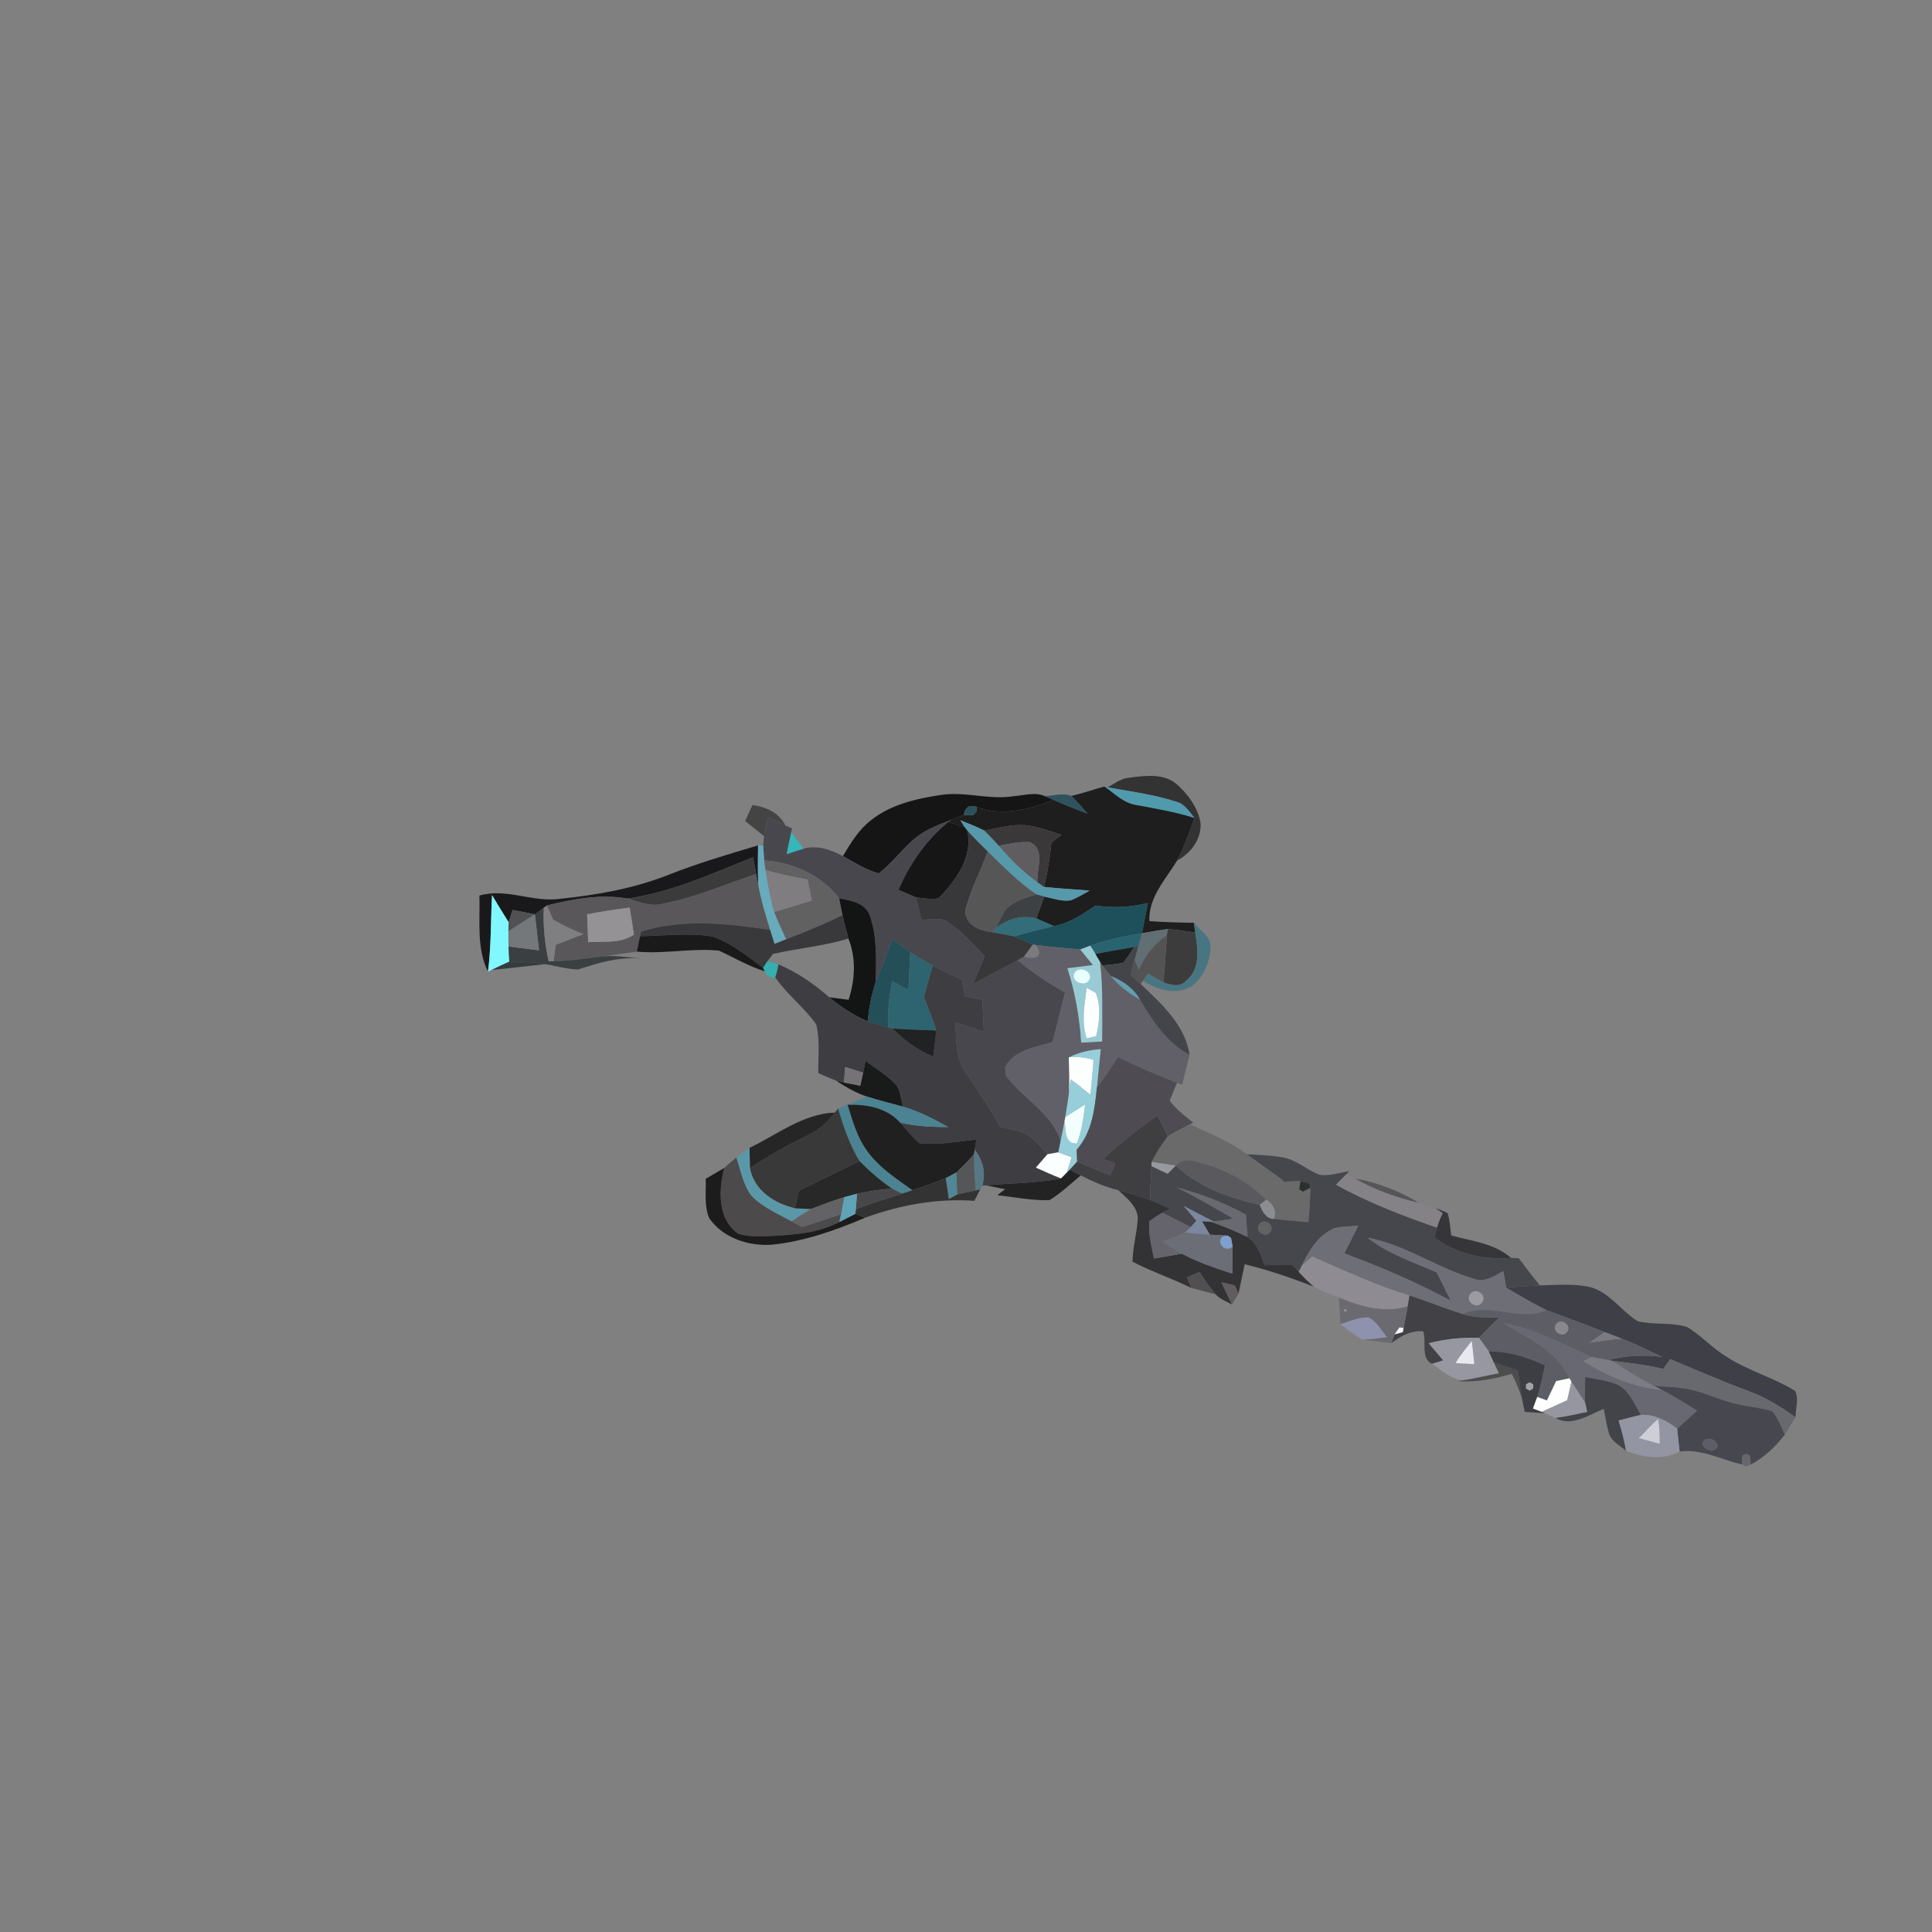 <?xml version="1.0" encoding="UTF-8" ?>
<!DOCTYPE svg PUBLIC "-//W3C//DTD SVG 1.1//EN" "http://www.w3.org/Graphics/SVG/1.1/DTD/svg11.dtd">
<svg width="384pt" height="384pt" viewBox="0 0 384 384" version="1.1" xmlns="http://www.w3.org/2000/svg">
<rect x="0" y="0" width="384" height="384" fill="#808080" stroke="none"/>
<g id="#343334fd">
<path fill="#343334" opacity="1.00" d=" M 224.37 154.58 C 227.58 154.18 231.44 153.59 234.03 156.01 C 236.17 157.92 237.94 160.41 238.57 163.24 C 239.01 166.55 236.80 169.52 233.98 171.02 C 235.32 168.29 236.44 165.47 237.40 162.59 C 236.41 161.36 235.50 159.82 233.88 159.38 C 229.40 157.93 224.73 157.31 220.13 156.49 C 221.50 155.78 222.77 154.72 224.37 154.58 Z" />
</g>
<g id="#509aadff">
<path fill="#509aad" opacity="1.00" d=" M 220.13 156.49 C 224.73 157.31 229.40 157.93 233.88 159.38 C 235.50 159.82 236.41 161.36 237.40 162.59 C 233.57 161.36 229.59 160.71 225.65 159.97 C 223.21 159.56 221.46 157.66 219.50 156.33 L 220.13 156.49 Z" />
</g>
<g id="#1e1e1eff">
<path fill="#1e1e1e" opacity="1.00" d=" M 212.93 158.20 C 215.15 157.69 217.30 156.93 219.50 156.33 C 221.46 157.66 223.21 159.56 225.65 159.97 C 229.59 160.71 233.57 161.36 237.40 162.59 C 236.44 165.47 235.32 168.29 233.98 171.02 C 231.66 174.81 228.27 178.30 228.44 183.08 C 231.38 183.28 234.33 183.38 237.28 183.41 C 237.36 183.89 237.50 184.86 237.57 185.34 C 235.77 185.08 233.96 184.80 232.14 184.66 C 230.41 184.88 228.69 185.19 226.97 185.49 C 227.37 183.49 227.75 181.48 228.14 179.47 C 224.73 180.35 221.20 180.51 217.73 179.99 C 215.18 181.72 212.56 183.54 209.45 184.06 C 208.28 183.55 207.12 183.05 205.96 182.54 C 206.48 181.09 207.02 179.64 207.56 178.20 C 209.27 178.57 211.01 179.20 212.79 178.96 C 214.12 178.46 215.33 177.70 216.57 177.01 C 213.55 176.75 210.52 176.62 207.51 176.28 C 208.21 173.37 208.68 170.41 208.99 167.43 C 209.48 167.06 210.48 166.32 210.97 165.95 C 208.65 165.18 206.32 164.30 203.88 164.02 C 201.10 163.80 198.37 164.55 195.68 165.10 C 194.12 164.32 192.49 163.67 190.88 163.03 C 191.10 163.38 191.53 164.07 191.75 164.42 C 190.93 164.16 189.30 163.64 188.48 163.38 L 189.00 162.97 C 189.85 162.64 190.70 162.31 191.57 162.01 C 192.04 162.01 192.98 162.02 193.45 162.02 L 194.10 161.27 L 194.13 160.37 C 199.17 162.34 204.58 160.90 209.39 158.97 C 211.63 159.95 213.89 160.87 216.18 161.73 C 215.12 160.53 214.07 159.33 212.93 158.20 Z" />
</g>
<g id="#151515ff">
<path fill="#151515" opacity="1.00" d=" M 173.06 163.07 C 177.03 159.88 182.17 158.72 187.10 157.99 C 191.92 157.28 196.71 159.04 201.52 158.24 C 203.55 158.11 205.71 157.36 207.67 158.24 C 208.10 158.42 208.96 158.79 209.39 158.97 C 204.58 160.90 199.17 162.34 194.13 160.37 C 192.65 159.88 191.80 160.42 191.57 162.01 C 190.70 162.31 189.85 162.64 189.00 162.97 C 186.68 163.90 184.27 164.75 182.28 166.30 C 179.50 168.47 177.47 171.44 174.67 173.59 C 172.10 172.91 169.84 171.44 167.54 170.16 C 169.07 167.58 170.66 164.94 173.06 163.07 Z" />
</g>
<g id="#2e535efe">
<path fill="#2e535e" opacity="1.00" d=" M 207.67 158.24 C 209.40 158.18 211.25 157.51 212.93 158.20 C 214.07 159.33 215.12 160.53 216.18 161.73 C 213.89 160.87 211.63 159.95 209.39 158.97 C 208.96 158.79 208.10 158.42 207.67 158.24 Z" />
</g>
<g id="#1d1c1e97">
<path fill="#1d1c1e" opacity="0.59" d=" M 149.54 160.01 C 152.28 160.39 154.78 161.46 156.09 164.05 C 154.97 163.53 153.84 163.02 152.72 162.50 C 152.41 163.72 152.13 164.95 151.86 166.19 C 150.60 165.19 149.35 164.19 148.10 163.19 C 148.58 162.13 149.06 161.06 149.54 160.01 Z" />
</g>
<g id="#2b515dff">
<path fill="#2b515d" opacity="1.00" d=" M 191.57 162.01 C 191.80 160.42 192.65 159.88 194.13 160.37 L 194.10 161.27 L 193.45 162.02 C 192.98 162.02 192.04 162.01 191.57 162.01 Z" />
</g>
<g id="#49474eff">
<path fill="#49474e" opacity="1.00" d=" M 151.86 166.19 C 152.13 164.95 152.41 163.72 152.72 162.50 C 153.84 163.02 154.97 163.53 156.09 164.05 C 156.42 164.21 157.09 164.51 157.43 164.67 L 157.27 165.42 C 156.93 166.86 156.65 168.31 156.36 169.76 C 157.46 169.39 158.57 169.03 159.69 168.69 C 162.35 167.89 165.19 168.89 167.54 170.16 C 169.84 171.44 172.10 172.91 174.67 173.59 C 177.47 171.44 179.50 168.47 182.28 166.30 C 184.27 164.75 186.68 163.90 189.00 162.97 L 188.48 163.38 C 184.11 166.96 180.80 171.66 178.61 176.86 C 179.75 177.36 180.90 177.86 182.05 178.34 C 182.40 179.84 182.76 181.35 183.11 182.85 C 184.90 182.76 186.92 182.19 188.50 183.35 C 191.25 185.17 193.45 187.69 195.74 190.05 C 194.97 191.90 194.18 193.75 193.41 195.61 C 196.34 193.98 199.31 192.41 202.27 190.84 C 205.20 193.28 208.38 195.40 211.70 197.26 C 210.88 200.54 210.06 203.83 209.22 207.12 C 205.85 208.18 201.54 208.63 199.78 212.17 C 199.82 212.56 199.89 213.34 199.93 213.73 C 203.22 218.36 209.01 221.06 210.81 226.78 C 210.70 227.34 210.47 228.47 210.36 229.03 C 209.82 229.13 208.74 229.33 208.19 229.42 C 206.84 227.99 205.61 226.35 203.89 225.34 C 202.27 224.62 200.49 224.37 198.78 223.98 C 196.75 220.21 194.32 216.69 191.93 213.15 C 189.87 210.26 190.10 206.58 189.87 203.22 C 191.76 203.82 193.65 204.43 195.54 205.04 C 195.44 202.92 195.36 200.81 195.26 198.69 C 194.11 198.48 192.95 198.27 191.80 198.05 C 191.60 196.92 191.39 195.80 191.19 194.68 C 189.25 193.78 187.30 192.91 185.40 191.93 C 183.87 191.10 182.37 190.21 180.92 189.25 C 179.70 188.40 178.51 187.50 177.31 186.62 C 176.35 189.54 175.17 192.38 174.03 195.23 C 174.13 190.80 174.37 186.18 172.87 181.94 C 171.93 179.41 169.09 179.02 166.79 178.54 C 163.21 173.91 157.64 171.43 151.89 171.02 C 151.83 170.28 151.73 168.82 151.68 168.08 C 151.73 167.61 151.82 166.66 151.86 166.19 Z" />
</g>
<g id="#5699abff">
<path fill="#5699ab" opacity="1.00" d=" M 190.88 163.03 C 192.49 163.67 194.12 164.32 195.68 165.10 C 196.66 166.06 197.60 167.07 198.53 168.09 C 200.81 170.76 203.31 173.28 206.19 175.32 C 206.52 175.56 207.18 176.04 207.51 176.28 C 210.52 176.62 213.55 176.75 216.57 177.01 C 215.33 177.70 214.12 178.46 212.79 178.96 C 211.01 179.20 209.27 178.57 207.56 178.20 C 207.16 178.09 206.37 177.87 205.98 177.77 C 202.40 175.35 199.40 172.23 196.32 169.24 C 194.93 167.88 193.53 166.54 192.25 165.07 L 191.75 164.42 C 191.53 164.07 191.10 163.38 190.88 163.03 Z" />
</g>
<g id="#151615ff">
<path fill="#151615" opacity="1.00" d=" M 178.61 176.86 C 180.80 171.66 184.11 166.96 188.48 163.38 C 189.30 163.64 190.93 164.16 191.75 164.42 L 192.25 165.07 C 193.48 170.29 189.96 175.05 186.52 178.57 C 185.03 178.78 183.52 178.56 182.05 178.34 C 180.90 177.86 179.75 177.36 178.61 176.86 Z" />
</g>
<g id="#3a3839ff">
<path fill="#3a3839" opacity="1.00" d=" M 195.68 165.10 C 198.37 164.55 201.10 163.80 203.88 164.02 C 206.32 164.30 208.65 165.18 210.97 165.95 C 210.48 166.32 209.48 167.06 208.99 167.43 C 208.68 170.41 208.21 173.37 207.51 176.28 C 207.18 176.04 206.52 175.56 206.19 175.32 C 206.03 172.72 207.87 168.61 204.57 167.35 C 202.53 167.29 200.52 167.72 198.53 168.09 C 197.60 167.07 196.66 166.06 195.68 165.10 Z" />
</g>
<g id="#383739ff">
<path fill="#383739" opacity="1.00" d=" M 192.25 165.07 C 193.53 166.54 194.93 167.88 196.32 169.24 C 194.90 173.18 192.87 176.89 191.85 180.96 C 191.87 184.03 194.95 185.06 197.48 185.32 C 198.86 185.57 200.24 185.81 201.61 186.11 C 202.84 186.63 204.05 187.21 205.28 187.75 C 204.85 188.35 203.97 189.54 203.54 190.14 C 203.22 190.32 202.59 190.66 202.27 190.84 C 199.31 192.41 196.34 193.98 193.41 195.61 C 194.18 193.75 194.97 191.90 195.74 190.05 C 193.45 187.69 191.25 185.17 188.50 183.35 C 186.92 182.19 184.90 182.76 183.11 182.85 C 182.76 181.35 182.40 179.84 182.05 178.34 C 183.52 178.56 185.03 178.78 186.52 178.57 C 189.96 175.05 193.48 170.29 192.25 165.07 Z" />
</g>
<g id="#2fbbbded">
<path fill="#2fbbbd" opacity="0.93" d=" M 156.36 169.76 C 156.65 168.31 156.93 166.86 157.27 165.42 C 157.87 166.23 159.08 167.87 159.69 168.69 C 158.57 169.03 157.46 169.39 156.36 169.76 Z" />
</g>
<g id="#5f5d5fff">
<path fill="#5f5d5f" opacity="1.00" d=" M 198.53 168.09 C 200.52 167.72 202.53 167.29 204.57 167.35 C 207.87 168.61 206.03 172.72 206.19 175.32 C 203.31 173.28 200.81 170.76 198.53 168.09 Z" />
</g>
<g id="#19191bfb">
<path fill="#19191b" opacity="1.00" d=" M 132.71 173.94 C 138.57 171.61 144.63 169.83 150.67 168.03 C 150.64 170.69 150.59 173.34 150.72 176.00 C 150.61 175.42 150.39 174.28 150.28 173.71 C 150.08 172.60 149.88 171.50 149.69 170.39 C 141.55 173.62 133.45 177.39 124.70 178.60 C 119.35 177.65 113.91 178.69 108.71 179.97 L 108.09 180.42 C 107.50 180.86 106.90 181.29 106.31 181.73 C 104.84 181.43 103.36 181.14 101.88 180.86 C 101.68 181.47 101.29 182.69 101.10 183.30 C 99.98 181.51 98.86 179.73 97.80 177.91 C 97.52 182.98 97.65 188.08 96.99 193.13 C 94.68 188.41 95.44 183.06 95.29 178.00 C 100.66 176.45 105.89 179.41 111.27 178.65 C 118.56 177.90 125.87 176.63 132.71 173.94 Z" />
</g>
<g id="#67abbdff">
<path fill="#67abbd" opacity="1.00" d=" M 150.67 168.03 L 151.68 168.08 C 151.73 168.82 151.83 170.28 151.89 171.02 C 151.95 171.49 152.09 172.44 152.16 172.92 C 152.59 175.72 153.10 178.52 153.89 181.25 C 154.59 183.10 155.44 184.89 156.27 186.69 C 155.49 187.00 154.71 187.31 153.93 187.62 C 153.64 186.68 153.35 185.75 153.06 184.82 C 152.15 181.91 151.27 178.99 150.72 176.00 C 150.59 173.34 150.64 170.69 150.67 168.03 Z" />
</g>
<g id="#575657ff">
<path fill="#575657" opacity="1.00" d=" M 196.32 169.24 C 199.40 172.23 202.40 175.35 205.98 177.77 C 203.86 178.48 201.52 179.09 199.91 180.74 C 199.20 181.93 198.59 183.18 197.95 184.41 L 197.48 185.32 C 194.95 185.06 191.87 184.03 191.85 180.96 C 192.87 176.89 194.90 173.18 196.32 169.24 Z" />
</g>
<g id="#3b3b3cff">
<path fill="#3b3b3c" opacity="1.00" d=" M 124.70 178.60 C 133.45 177.39 141.55 173.62 149.69 170.39 C 149.88 171.50 150.08 172.60 150.28 173.71 C 144.07 175.80 138.01 178.47 131.54 179.67 C 129.19 180.28 126.93 179.17 124.70 178.60 Z" />
</g>
<g id="#626162ff">
<path fill="#626162" opacity="1.00" d=" M 151.89 171.02 C 157.64 171.43 163.21 173.91 166.79 178.54 C 166.96 179.37 167.29 181.03 167.46 181.86 C 163.84 183.73 160.05 185.19 156.27 186.69 C 155.44 184.89 154.59 183.10 153.89 181.25 C 156.38 180.51 158.87 179.78 161.35 179.00 C 161.07 177.60 160.79 176.20 160.51 174.81 C 157.70 174.27 154.89 173.74 152.16 172.92 C 152.09 172.44 151.95 171.49 151.89 171.02 Z" />
</g>
<g id="#7f7d7fff">
<path fill="#7f7d7f" opacity="1.00" d=" M 152.16 172.92 C 154.89 173.74 157.70 174.27 160.51 174.81 C 160.79 176.20 161.07 177.60 161.35 179.00 C 158.87 179.78 156.38 180.51 153.89 181.25 C 153.10 178.52 152.59 175.72 152.16 172.92 Z" />
</g>
<g id="#595759ff">
<path fill="#595759" opacity="1.00" d=" M 131.54 179.67 C 138.01 178.47 144.07 175.80 150.28 173.71 C 150.39 174.28 150.61 175.42 150.72 176.00 C 151.27 178.99 152.15 181.91 153.06 184.82 C 144.60 183.55 135.74 182.55 127.43 185.16 L 127.21 186.06 C 127.05 186.83 126.73 188.37 126.57 189.14 C 124.33 189.45 122.09 189.77 119.85 190.08 C 116.59 190.50 113.33 191.00 110.03 191.04 C 110.17 189.96 110.30 188.88 110.44 187.80 C 112.28 187.08 114.13 186.36 115.98 185.67 C 113.89 184.86 111.87 183.90 109.93 182.78 C 109.53 181.84 109.12 180.90 108.71 179.97 C 113.91 178.69 119.35 177.65 124.70 178.60 C 126.93 179.17 129.19 180.28 131.54 179.67 M 116.69 181.71 C 116.75 183.56 116.82 185.41 116.90 187.27 C 119.94 187.07 123.34 187.61 126.00 185.75 C 125.75 183.96 125.44 182.17 125.15 180.39 C 122.32 180.74 119.50 181.19 116.69 181.71 Z" />
</g>
<g id="#131414ff">
<path fill="#131414" opacity="1.00" d=" M 166.79 178.54 C 169.09 179.02 171.93 179.41 172.87 181.94 C 174.37 186.18 174.13 190.80 174.03 195.23 C 173.20 197.75 172.71 200.37 172.45 203.01 C 169.68 201.82 167.14 200.15 164.82 198.22 C 166.10 198.39 167.39 198.55 168.67 198.72 C 169.94 194.73 170.21 190.50 168.63 186.55 C 168.19 185.00 167.78 183.44 167.46 181.86 C 167.29 181.03 166.96 179.37 166.79 178.54 Z" />
</g>
<g id="#3e4143ff">
<path fill="#3e4143" opacity="1.00" d=" M 199.91 180.74 C 201.52 179.09 203.86 178.48 205.98 177.77 C 206.37 177.87 207.16 178.09 207.56 178.20 C 207.02 179.64 206.48 181.09 205.96 182.54 C 203.11 181.80 200.26 182.70 197.95 184.41 C 198.59 183.18 199.20 181.93 199.91 180.74 Z" />
</g>
<g id="#81f8ffff">
<path fill="#81f8ff" opacity="1.00" d=" M 97.80 177.91 C 98.86 179.73 99.98 181.51 101.10 183.30 C 101.09 183.75 101.06 184.67 101.05 185.12 C 101.06 185.87 101.07 187.37 101.07 188.12 C 101.11 188.87 101.19 190.37 101.23 191.13 C 100.04 191.65 98.87 192.21 97.70 192.79 L 96.99 193.13 C 97.65 188.08 97.52 182.98 97.80 177.91 Z" />
</g>
<g id="#1e505bff">
<path fill="#1e505b" opacity="1.00" d=" M 209.45 184.06 C 212.56 183.54 215.18 181.72 217.73 179.99 C 221.20 180.51 224.73 180.35 228.14 179.47 C 227.75 181.48 227.37 183.49 226.97 185.49 C 223.50 186.10 220.02 186.75 216.71 187.96 C 216.21 188.14 215.21 188.52 214.71 188.71 C 211.79 188.47 208.86 188.20 205.95 187.84 L 205.28 187.75 C 204.05 187.21 202.84 186.63 201.61 186.11 C 204.19 185.32 206.82 184.69 209.45 184.06 Z" />
</g>
<g id="#2e3437d5">
<path fill="#2e3437" opacity="0.84" d=" M 106.31 181.73 C 106.90 181.29 107.50 180.86 108.09 180.42 C 107.91 183.99 108.28 187.57 109.05 191.06 L 110.03 191.04 C 113.33 191.00 116.59 190.50 119.85 190.08 C 122.30 189.88 124.74 190.24 127.16 190.50 C 122.92 190.17 118.90 191.38 114.93 192.68 C 112.68 192.65 110.52 191.96 108.31 191.63 C 105.97 191.26 103.60 191.08 101.23 191.13 C 101.19 190.37 101.11 188.87 101.07 188.12 C 103.09 188.38 105.12 188.63 107.14 188.89 C 106.88 186.50 106.59 184.12 106.31 181.73 Z" />
</g>
<g id="#7f7e80ff">
<path fill="#7f7e80" opacity="1.00" d=" M 108.09 180.42 L 108.71 179.97 C 109.12 180.90 109.53 181.84 109.93 182.78 C 111.87 183.90 113.89 184.86 115.98 185.67 C 114.13 186.36 112.28 187.08 110.44 187.80 C 110.30 188.88 110.17 189.96 110.03 191.04 L 109.05 191.06 C 108.28 187.57 107.91 183.99 108.09 180.42 Z" />
</g>
<g id="#515154ff">
<path fill="#515154" opacity="1.00" d=" M 101.88 180.86 C 103.36 181.14 104.84 181.43 106.31 181.73 C 104.56 182.86 102.80 183.98 101.05 185.12 C 101.06 184.67 101.09 183.75 101.10 183.30 C 101.29 182.69 101.68 181.47 101.88 180.86 Z" />
</g>
<g id="#959295ff">
<path fill="#959295" opacity="1.00" d=" M 116.69 181.71 C 119.50 181.19 122.32 180.74 125.15 180.39 C 125.44 182.17 125.75 183.96 126.00 185.75 C 123.34 187.61 119.94 187.07 116.90 187.27 C 116.82 185.41 116.75 183.56 116.69 181.71 Z" />
</g>
<g id="#75787bff">
<path fill="#75787b" opacity="1.00" d=" M 101.05 185.12 C 102.80 183.98 104.56 182.86 106.31 181.73 C 106.59 184.12 106.88 186.50 107.14 188.89 C 105.12 188.63 103.09 188.38 101.07 188.12 C 101.07 187.37 101.06 185.87 101.05 185.12 Z" />
</g>
<g id="#39383afd">
<path fill="#39383a" opacity="1.00" d=" M 167.46 181.86 C 167.78 183.44 168.19 185.00 168.63 186.55 C 163.73 188.04 158.61 188.47 153.64 189.60 C 153.37 189.96 152.82 190.68 152.54 191.04 C 152.33 191.37 151.89 192.04 151.68 192.37 C 148.58 190.03 145.46 187.56 141.79 186.19 C 136.99 185.28 132.06 186.05 127.21 186.06 L 127.43 185.16 C 135.74 182.55 144.60 183.55 153.06 184.82 C 153.35 185.75 153.64 186.68 153.93 187.62 C 154.71 187.31 155.49 187.00 156.27 186.69 C 160.05 185.19 163.84 183.73 167.46 181.86 Z" />
</g>
<g id="#326d79ff">
<path fill="#326d79" opacity="1.00" d=" M 197.95 184.41 C 200.26 182.70 203.11 181.80 205.96 182.54 C 207.12 183.05 208.28 183.55 209.45 184.06 C 206.82 184.69 204.19 185.32 201.61 186.11 C 200.24 185.81 198.86 185.57 197.48 185.32 L 197.95 184.41 Z" />
</g>
<g id="#616e74ff">
<path fill="#616e74" opacity="1.00" d=" M 226.97 185.49 C 228.69 185.19 230.41 184.88 232.14 184.66 C 232.09 184.96 231.98 185.55 231.93 185.85 C 229.44 187.60 227.50 189.93 226.37 192.77 C 226.16 192.25 225.73 191.23 225.52 190.71 C 225.71 190.04 226.09 188.69 226.28 188.02 C 226.45 187.39 226.80 186.12 226.97 185.49 Z" />
</g>
<g id="#3c3c3dff">
<path fill="#3c3c3d" opacity="1.00" d=" M 232.14 184.66 C 233.96 184.80 235.77 185.08 237.57 185.34 C 238.05 188.58 238.68 192.59 235.75 194.93 C 234.53 196.31 232.72 195.79 231.23 195.25 C 231.53 192.12 231.71 188.98 231.93 185.85 C 231.98 185.55 232.09 184.96 232.14 184.66 Z" />
</g>
<g id="#3e7482dc">
<path fill="#3e7482" opacity="0.86" d=" M 237.57 185.34 C 237.50 184.86 237.36 183.89 237.28 183.41 C 238.47 184.88 240.54 186.02 240.60 188.11 C 240.57 191.04 239.27 194.06 236.99 195.95 C 233.90 197.93 230.03 196.77 227.18 194.93 C 227.43 194.57 227.93 193.84 228.17 193.48 C 229.19 194.08 230.20 194.68 231.23 195.25 C 232.72 195.79 234.53 196.31 235.75 194.93 C 238.68 192.59 238.05 188.58 237.57 185.34 Z" />
</g>
<g id="#1a1a1afe">
<path fill="#1a1a1a" opacity="1.00" d=" M 127.21 186.06 C 132.06 186.05 136.99 185.28 141.79 186.19 C 145.46 187.56 148.58 190.03 151.68 192.37 L 152.01 193.05 C 148.80 192.07 145.92 190.33 142.88 188.94 C 137.47 188.41 132.02 189.65 126.57 189.14 C 126.73 188.37 127.05 186.83 127.21 186.06 Z" />
</g>
<g id="#244e58ff">
<path fill="#244e58" opacity="1.00" d=" M 177.31 186.62 C 178.51 187.50 179.70 188.40 180.92 189.25 C 180.80 191.76 180.66 194.27 180.56 196.78 C 179.49 196.19 178.43 195.62 177.36 195.04 C 176.68 198.06 176.38 201.15 176.56 204.25 C 175.18 203.88 173.81 203.47 172.45 203.01 C 172.71 200.37 173.20 197.75 174.03 195.23 C 175.17 192.38 176.35 189.54 177.31 186.62 Z" />
</g>
<g id="#29636fff">
<path fill="#29636f" opacity="1.00" d=" M 216.71 187.96 C 220.02 186.75 223.50 186.10 226.97 185.49 C 226.80 186.12 226.45 187.39 226.28 188.02 L 225.43 188.23 C 222.86 188.68 220.28 189.09 217.73 189.62 C 217.47 189.21 216.96 188.37 216.71 187.96 Z" />
</g>
<g id="#545354ff">
<path fill="#545354" opacity="1.00" d=" M 226.37 192.77 C 227.50 189.93 229.44 187.60 231.93 185.85 C 231.71 188.98 231.53 192.12 231.23 195.25 C 230.20 194.68 229.19 194.08 228.17 193.48 C 227.93 193.84 227.43 194.57 227.18 194.93 L 226.73 195.59 C 226.24 195.14 225.25 194.25 224.76 193.81 C 225.00 192.77 225.25 191.74 225.52 190.71 C 225.73 191.23 226.16 192.25 226.37 192.77 Z" />
</g>
<g id="#616068ff">
<path fill="#616068" opacity="1.00" d=" M 205.95 187.84 C 208.86 188.20 211.79 188.47 214.71 188.71 C 215.55 189.74 216.39 190.77 217.23 191.81 C 215.54 192.02 213.85 192.23 212.16 192.45 C 213.71 197.24 214.58 202.21 214.90 207.23 C 216.29 207.15 217.67 207.07 219.06 207.00 C 219.04 201.70 219.25 196.39 218.63 191.12 L 219.13 191.87 C 219.66 192.59 220.21 193.30 220.79 193.99 C 222.37 195.93 224.42 197.40 226.56 198.68 C 229.10 202.96 231.93 207.24 236.44 209.69 C 235.92 211.66 235.42 213.63 234.98 215.62 L 233.96 215.22 C 229.95 213.68 226.04 211.91 222.15 210.10 C 220.91 212.19 219.53 214.21 218.02 216.12 C 218.28 213.59 218.52 211.05 218.77 208.53 C 216.57 208.69 214.41 209.18 212.43 210.17 C 212.50 212.47 212.59 214.77 212.47 217.08 C 212.29 218.73 212.01 220.38 211.73 222.03 L 211.58 222.91 C 211.34 224.20 211.07 225.49 210.81 226.78 C 209.01 221.06 203.22 218.36 199.93 213.73 C 199.89 213.34 199.82 212.56 199.78 212.17 C 201.54 208.63 205.85 208.18 209.22 207.12 C 210.06 203.83 210.88 200.54 211.70 197.26 C 208.38 195.40 205.20 193.28 202.27 190.84 C 202.59 190.66 203.22 190.32 203.54 190.14 C 204.56 190.36 206.71 190.81 206.50 189.08 C 206.36 188.77 206.09 188.15 205.95 187.84 Z" />
</g>
<g id="#7a7a7fff">
<path fill="#7a7a7f" opacity="1.00" d=" M 205.28 187.75 L 205.95 187.84 C 206.09 188.15 206.36 188.77 206.50 189.08 C 206.71 190.81 204.56 190.36 203.54 190.14 C 203.97 189.54 204.85 188.35 205.28 187.75 Z" />
</g>
<g id="#99cbd4ff">
<path fill="#99cbd4" opacity="1.00" d=" M 214.71 188.71 C 215.21 188.52 216.21 188.14 216.71 187.96 C 216.96 188.37 217.47 189.21 217.73 189.62 C 217.95 190.00 218.40 190.75 218.63 191.12 C 219.25 196.39 219.04 201.70 219.06 207.00 C 217.67 207.07 216.29 207.15 214.90 207.23 C 214.58 202.21 213.71 197.24 212.16 192.45 C 213.85 192.23 215.54 192.02 217.23 191.81 C 216.39 190.77 215.55 189.74 214.71 188.71 M 213.59 193.30 C 212.59 194.98 215.52 196.34 216.48 194.84 C 217.47 193.15 214.54 191.80 213.59 193.30 M 216.00 196.34 C 215.55 199.66 214.89 203.12 215.99 206.38 C 216.46 206.27 217.40 206.06 217.87 205.95 C 218.51 203.16 218.91 200.05 217.78 197.34 C 217.33 197.09 216.44 196.59 216.00 196.34 Z" />
</g>
<g id="#1b1f20ff">
<path fill="#1b1f20" opacity="1.00" d=" M 217.73 189.62 C 220.28 189.09 222.86 188.68 225.43 188.23 C 224.72 189.26 224.08 190.34 223.30 191.32 C 221.93 191.68 220.52 191.73 219.13 191.87 L 218.63 191.12 C 218.40 190.75 217.95 190.00 217.73 189.62 Z" />
</g>
<g id="#43444af9">
<path fill="#43444a" opacity="0.98" d=" M 225.43 188.23 L 226.28 188.02 C 226.09 188.69 225.71 190.04 225.52 190.71 C 225.25 191.74 225.00 192.77 224.76 193.81 C 225.25 194.25 226.24 195.14 226.73 195.59 C 230.86 199.55 235.56 203.69 236.44 209.69 C 231.93 207.24 229.10 202.96 226.56 198.68 C 225.31 196.39 223.13 194.95 220.79 193.99 C 220.21 193.30 219.66 192.59 219.13 191.87 C 220.52 191.73 221.93 191.68 223.30 191.32 C 224.08 190.34 224.72 189.26 225.43 188.23 Z" />
</g>
<g id="#2e6470ff">
<path fill="#2e6470" opacity="1.00" d=" M 180.92 189.25 C 182.37 190.21 183.87 191.10 185.40 191.93 C 184.79 194.01 184.20 196.09 183.64 198.18 C 184.51 200.37 185.43 202.54 186.08 204.81 C 183.19 204.70 180.30 204.63 177.42 204.42 L 176.56 204.25 C 176.38 201.15 176.68 198.06 177.36 195.04 C 178.43 195.62 179.49 196.19 180.56 196.78 C 180.66 194.27 180.80 191.76 180.92 189.25 Z" />
</g>
<g id="#111c1fad">
<path fill="#111c1f" opacity="0.68" d=" M 101.23 191.13 C 103.60 191.08 105.97 191.26 108.31 191.63 C 104.78 192.02 101.25 192.46 97.70 192.79 C 98.87 192.21 100.04 191.65 101.23 191.13 Z" />
</g>
<g id="#22babccd">
<path fill="#22babc" opacity="0.80" d=" M 151.68 192.37 C 151.89 192.04 152.33 191.37 152.54 191.04 C 153.09 191.20 154.18 191.52 154.73 191.68 C 154.58 192.55 154.37 193.42 154.09 194.27 C 153.17 194.46 152.48 194.05 152.01 193.05 L 151.68 192.37 Z" />
</g>
<g id="#3e3d42ff">
<path fill="#3e3d42" opacity="1.00" d=" M 154.73 191.68 C 158.45 193.25 161.80 195.56 164.82 198.22 C 167.14 200.15 169.68 201.82 172.45 203.01 C 173.81 203.47 175.18 203.88 176.56 204.25 L 177.42 204.42 C 179.70 206.83 182.44 208.72 185.49 210.03 C 185.71 208.29 185.94 206.55 186.08 204.81 C 185.43 202.54 184.51 200.37 183.64 198.18 C 184.20 196.09 184.79 194.01 185.40 191.93 C 187.30 192.91 189.25 193.78 191.19 194.68 C 191.39 195.80 191.60 196.92 191.80 198.05 C 192.95 198.27 194.11 198.48 195.26 198.69 C 195.36 200.81 195.44 202.92 195.54 205.04 C 193.65 204.43 191.76 203.82 189.87 203.22 C 190.10 206.58 189.87 210.26 191.93 213.15 C 194.32 216.69 196.75 220.21 198.78 223.98 C 200.49 224.37 202.27 224.62 203.89 225.34 C 205.61 226.35 206.84 227.99 208.19 229.42 C 207.43 230.30 206.66 231.18 205.90 232.07 C 207.56 232.81 209.21 233.57 210.91 234.22 C 205.98 235.19 200.94 235.15 195.95 235.60 L 195.24 235.66 C 196.00 233.05 195.34 230.62 193.73 228.53 C 193.81 228.02 193.97 227.00 194.05 226.49 C 190.29 226.89 186.51 227.62 182.73 227.22 C 181.33 225.97 180.16 224.52 178.92 223.14 C 182.05 223.87 185.28 224.01 188.49 224.02 C 185.61 222.40 182.66 220.87 179.47 219.95 C 179.05 218.56 179.02 216.98 178.21 215.75 C 176.45 213.80 174.16 212.44 172.05 210.91 C 171.93 211.48 171.68 212.62 171.56 213.19 C 170.36 212.82 169.17 212.45 167.98 212.08 C 167.92 212.85 167.79 214.38 167.73 215.15 C 167.33 215.05 166.54 214.85 166.15 214.76 C 164.94 214.34 163.80 213.79 162.64 213.28 C 162.60 210.07 163.01 206.77 162.24 203.62 C 159.85 200.23 156.45 197.69 154.09 194.27 C 154.37 193.42 154.58 192.55 154.73 191.68 Z" />
</g>
<g id="#e7ffffff">
<path fill="#e7ffff" opacity="1.00" d=" M 213.59 193.30 C 214.54 191.80 217.47 193.15 216.48 194.84 C 215.52 196.34 212.59 194.98 213.59 193.30 Z" />
</g>
<g id="#619eb0ff">
<path fill="#619eb0" opacity="1.00" d=" M 220.79 193.99 C 223.13 194.95 225.31 196.39 226.56 198.68 C 224.42 197.40 222.37 195.93 220.79 193.99 Z" />
</g>
<g id="#fcffffff">
<path fill="#fcffff" opacity="1.00" d=" M 216.00 196.34 C 216.44 196.59 217.33 197.09 217.78 197.34 C 218.91 200.05 218.51 203.16 217.87 205.95 C 217.40 206.06 216.46 206.27 215.99 206.38 C 214.89 203.12 215.55 199.66 216.00 196.34 Z" />
<path fill="#fcffff" opacity="1.00" d=" M 208.19 229.42 C 208.74 229.33 209.82 229.13 210.36 229.03 C 211.24 229.35 212.12 229.67 213.01 230.00 C 212.70 231.03 212.38 232.06 212.04 233.09 C 211.76 233.38 211.19 233.94 210.91 234.22 C 209.21 233.57 207.56 232.81 205.90 232.07 C 206.66 231.18 207.43 230.30 208.19 229.42 Z" />
</g>
<g id="#212223ff">
<path fill="#212223" opacity="1.00" d=" M 177.42 204.42 C 180.30 204.63 183.19 204.70 186.08 204.81 C 185.94 206.55 185.71 208.29 185.49 210.03 C 182.44 208.72 179.70 206.83 177.42 204.42 Z" />
</g>
<g id="#96cfd9ff">
<path fill="#96cfd9" opacity="1.00" d=" M 212.43 210.17 C 214.41 209.18 216.57 208.69 218.77 208.53 C 218.52 211.05 218.28 213.59 218.02 216.12 C 217.58 220.49 217.04 225.10 213.99 228.52 C 214.02 229.30 214.05 230.09 214.09 230.88 C 213.72 231.29 212.97 232.10 212.60 232.51 L 212.04 233.09 C 212.38 232.06 212.70 231.03 213.01 230.00 C 212.12 229.67 211.24 229.35 210.36 229.03 C 210.47 228.47 210.70 227.34 210.81 226.78 C 211.07 225.49 211.34 224.20 211.58 222.91 C 211.93 224.65 211.49 227.36 214.04 227.27 C 215.00 224.79 215.36 222.14 215.68 219.53 C 214.36 220.35 213.04 221.18 211.73 222.03 C 212.01 220.38 212.29 218.73 212.47 217.08 C 212.55 216.43 212.70 215.15 212.78 214.50 C 214.14 215.47 215.45 216.52 216.73 217.60 C 216.94 215.29 217.19 212.99 217.34 210.67 C 215.74 210.17 214.09 209.96 212.43 210.17 Z" />
</g>
<g id="#fdffffff">
<path fill="#fdffff" opacity="1.00" d=" M 212.43 210.17 C 214.09 209.96 215.74 210.17 217.34 210.67 C 217.19 212.99 216.94 215.29 216.73 217.60 C 215.45 216.52 214.14 215.47 212.78 214.50 C 212.70 215.15 212.55 216.43 212.47 217.08 C 212.59 214.77 212.50 212.47 212.43 210.17 Z" />
</g>
<g id="#4e4c52ff">
<path fill="#4e4c52" opacity="1.00" d=" M 222.15 210.10 C 226.04 211.91 229.95 213.68 233.96 215.22 C 233.43 216.38 232.98 217.58 232.48 218.76 C 233.75 220.50 235.50 221.79 237.17 223.13 L 236.51 223.47 C 235.02 224.24 233.54 225.00 232.11 225.86 C 231.42 224.48 230.73 223.10 230.03 221.72 C 226.24 224.36 222.64 227.25 219.22 230.35 C 219.84 230.57 221.10 231.02 221.72 231.24 C 221.46 231.83 220.92 233.02 220.65 233.61 C 218.46 232.70 216.27 231.79 214.09 230.88 C 214.05 230.09 214.02 229.30 213.99 228.52 C 217.04 225.10 217.58 220.49 218.02 216.12 C 219.53 214.21 220.91 212.19 222.15 210.10 Z" />
</g>
<g id="#191a1aff">
<path fill="#191a1a" opacity="1.00" d=" M 172.05 210.91 C 174.16 212.44 176.45 213.80 178.21 215.75 C 179.02 216.98 179.05 218.56 179.47 219.95 C 177.10 219.29 174.69 218.72 172.35 217.96 C 170.11 217.24 168.08 216.05 166.15 214.76 C 166.54 214.85 167.33 215.05 167.73 215.15 C 168.81 215.37 169.90 215.59 170.99 215.79 C 171.13 215.14 171.42 213.84 171.56 213.19 C 171.68 212.62 171.93 211.48 172.05 210.91 Z" />
</g>
<g id="#767376ff">
<path fill="#767376" opacity="1.00" d=" M 167.98 212.08 C 169.17 212.45 170.36 212.82 171.56 213.19 C 171.42 213.84 171.13 215.14 170.99 215.79 C 169.90 215.59 168.81 215.37 167.73 215.15 C 167.79 214.38 167.92 212.85 167.98 212.08 Z" />
</g>
<g id="#498393f6">
<path fill="#498393" opacity="0.96" d=" M 172.35 217.96 C 174.69 218.72 177.10 219.29 179.47 219.95 C 182.66 220.87 185.61 222.40 188.49 224.02 C 185.28 224.01 182.05 223.87 178.92 223.14 C 176.23 220.18 172.30 219.46 168.47 219.59 C 169.45 222.73 170.35 226.01 172.32 228.72 C 174.68 232.01 178.12 234.26 181.38 236.57 C 180.86 236.73 179.81 237.07 179.28 237.24 C 178.78 236.99 177.76 236.48 177.25 236.23 C 174.95 234.62 172.80 232.79 170.84 230.77 C 168.88 227.54 167.63 223.94 166.57 220.33 C 168.49 219.53 170.43 218.77 172.35 217.96 Z" />
</g>
<g id="#3a393aff">
<path fill="#3a393a" opacity="1.00" d=" M 165.93 221.13 C 166.09 220.93 166.41 220.53 166.57 220.33 C 167.63 223.94 168.88 227.54 170.84 230.77 C 166.80 232.72 162.78 234.71 158.75 236.69 C 158.50 237.84 158.25 239.00 158.01 240.16 C 153.89 239.20 149.90 236.64 149.05 232.21 C 152.73 229.69 156.65 227.56 160.65 225.59 C 162.79 224.61 164.53 223.00 165.93 221.13 Z" />
</g>
<g id="#202020ff">
<path fill="#202020" opacity="1.00" d=" M 168.47 219.59 C 172.30 219.46 176.23 220.18 178.92 223.14 C 180.16 224.52 181.33 225.97 182.73 227.22 C 186.51 227.62 190.29 226.89 194.05 226.49 C 193.97 227.00 193.81 228.02 193.73 228.53 L 193.58 229.43 C 192.46 230.70 191.29 231.92 190.05 233.07 C 189.53 233.35 188.49 233.89 187.97 234.16 C 185.82 235.07 183.60 235.83 181.38 236.57 C 178.12 234.26 174.68 232.01 172.32 228.72 C 170.35 226.01 169.45 222.73 168.47 219.59 Z" />
</g>
<g id="#f3ffffff">
<path fill="#f3ffff" opacity="1.00" d=" M 211.73 222.03 C 213.04 221.18 214.36 220.35 215.68 219.53 C 215.36 222.14 215.00 224.79 214.04 227.27 C 211.49 227.36 211.93 224.65 211.58 222.91 L 211.73 222.03 Z" />
</g>
<g id="#272627fd">
<path fill="#272627" opacity="1.00" d=" M 148.98 228.14 C 154.48 225.51 159.61 221.37 165.93 221.13 C 164.53 223.00 162.79 224.61 160.65 225.59 C 156.65 227.56 152.73 229.69 149.05 232.21 C 149.01 230.85 148.99 229.49 148.98 228.14 Z" />
</g>
<g id="#3f3f42ff">
<path fill="#3f3f42" opacity="1.00" d=" M 219.22 230.35 C 222.64 227.25 226.24 224.36 230.03 221.72 C 230.73 223.10 231.42 224.48 232.11 225.86 C 230.90 227.46 229.83 229.16 228.91 230.94 L 228.86 231.77 C 228.75 234.01 228.65 236.25 228.55 238.49 C 226.49 237.73 224.38 237.13 222.26 236.55 C 219.65 235.92 217.17 234.85 214.80 233.61 C 214.25 233.33 213.15 232.78 212.60 232.51 C 212.97 232.10 213.72 231.29 214.09 230.88 C 216.27 231.79 218.46 232.70 220.65 233.61 C 220.92 233.02 221.46 231.83 221.72 231.24 C 221.10 231.02 219.84 230.57 219.22 230.35 Z" />
</g>
<g id="#6b6a6aff">
<path fill="#6b6a6a" opacity="1.00" d=" M 232.11 225.86 C 233.54 225.00 235.02 224.24 236.51 223.47 C 240.36 225.28 244.39 226.83 247.81 229.41 C 250.11 231.07 252.43 232.70 254.72 234.37 C 254.83 234.50 255.06 234.75 255.17 234.87 C 256.27 234.81 257.37 234.77 258.47 234.73 C 258.41 235.14 258.28 235.97 258.22 236.38 L 258.94 236.87 C 259.32 236.68 260.08 236.30 260.46 236.10 C 260.42 238.38 260.27 240.65 260.07 242.92 C 257.76 242.73 255.46 242.55 253.17 242.26 C 253.85 240.77 253.00 239.24 251.70 238.45 C 248.48 235.30 244.59 232.91 240.27 231.61 C 238.19 231.05 235.45 229.62 233.72 231.66 C 232.11 231.44 230.51 231.19 228.91 230.94 C 229.83 229.16 230.90 227.46 232.11 225.86 Z" />
</g>
<g id="#5a98a8fc">
<path fill="#5a98a8" opacity="1.00" d=" M 146.36 230.07 C 147.23 229.42 148.11 228.78 148.98 228.14 C 148.99 229.49 149.01 230.85 149.05 232.21 C 149.90 236.64 153.89 239.20 158.01 240.16 C 158.80 240.20 160.39 240.27 161.18 240.30 C 159.87 241.08 158.59 241.92 157.31 242.75 C 154.56 241.24 151.56 239.98 149.35 237.69 C 147.68 235.47 147.20 232.65 146.36 230.07 Z" />
</g>
<g id="#557884ff">
<path fill="#557884" opacity="1.00" d=" M 193.73 228.53 C 195.34 230.62 196.00 233.05 195.24 235.66 L 194.82 236.40 L 193.92 236.62 C 193.72 234.23 193.53 231.83 193.58 229.43 L 193.73 228.53 Z" />
</g>
<g id="#46474dff">
<path fill="#46474d" opacity="1.00" d=" M 247.81 229.41 C 250.18 229.54 252.57 229.64 254.92 230.03 C 257.65 230.51 259.74 232.54 262.29 233.50 C 264.28 233.79 266.24 233.06 268.20 232.79 L 267.59 233.40 C 267.08 233.91 266.07 234.94 265.56 235.46 C 271.91 239.01 278.73 241.60 285.59 243.99 C 285.89 243.27 286.48 241.84 286.78 241.13 C 285.99 242.64 285.49 244.26 285.11 245.92 C 289.44 249.34 294.96 250.34 300.36 250.04 C 300.73 250.05 301.47 250.06 301.85 250.07 C 303.23 251.89 304.62 253.69 306.04 255.49 C 303.81 255.60 301.58 255.75 299.36 255.90 C 299.16 254.82 298.98 253.74 298.80 252.67 C 297.00 253.56 295.08 255.06 292.98 254.18 C 285.68 252.08 279.36 247.40 271.81 246.01 C 275.91 249.20 280.86 250.85 285.57 252.89 C 286.52 254.77 287.40 256.68 288.38 258.55 C 281.58 254.86 274.43 251.82 267.18 249.12 C 268.13 247.30 269.05 245.47 269.95 243.63 C 268.34 243.79 266.68 243.73 265.12 244.16 C 261.98 245.56 260.13 248.62 258.73 251.60 C 258.58 251.90 258.29 252.50 258.14 252.79 C 257.83 252.45 257.21 251.77 256.90 251.43 C 255.04 251.44 253.18 251.47 251.33 251.47 C 250.62 249.39 249.90 247.14 247.96 245.87 C 247.84 244.39 247.72 242.91 247.61 241.43 C 243.30 239.06 238.71 237.26 233.94 236.05 C 237.79 237.92 241.47 240.09 245.18 242.22 C 243.86 242.41 242.56 242.65 241.24 242.79 C 239.23 241.81 237.29 240.73 235.30 239.72 C 236.13 240.69 236.96 241.66 237.80 242.63 C 237.52 242.95 236.96 243.58 236.68 243.89 C 234.80 242.96 232.93 241.99 231.05 241.06 C 231.43 240.85 232.20 240.42 232.59 240.20 C 231.25 239.62 229.91 239.02 228.55 238.49 C 228.65 236.25 228.75 234.01 228.86 231.77 C 229.93 232.29 231.01 232.79 232.09 233.28 C 232.50 232.88 233.31 232.07 233.72 231.66 C 238.29 235.99 244.36 238.09 250.39 239.46 C 250.84 240.69 251.64 242.25 253.17 242.26 C 255.46 242.55 257.76 242.73 260.07 242.92 C 260.27 240.65 260.42 238.38 260.46 236.10 L 260.24 235.24 C 259.80 235.11 258.91 234.85 258.47 234.73 C 257.37 234.77 256.27 234.81 255.17 234.87 C 255.06 234.75 254.83 234.50 254.72 234.37 C 252.43 232.70 250.11 231.07 247.81 229.41 M 250.35 243.28 C 249.26 244.54 251.45 246.22 252.43 244.89 C 253.51 243.62 251.32 241.95 250.35 243.28 Z" />
</g>
<g id="#4c4a4bff">
<path fill="#4c4a4b" opacity="1.00" d=" M 143.95 232.14 C 144.71 231.39 145.54 230.74 146.36 230.07 C 147.20 232.65 147.68 235.47 149.35 237.69 C 151.56 239.98 154.56 241.24 157.31 242.75 C 157.85 243.03 158.93 243.59 159.47 243.87 C 162.04 243.04 164.61 242.19 167.17 241.33 C 167.08 241.71 166.91 242.49 166.82 242.88 C 162.64 245.09 157.83 245.43 153.20 245.67 C 151.04 245.73 148.83 245.85 146.74 245.22 C 142.56 242.33 142.82 236.52 143.95 232.14 Z" />
</g>
<g id="#545658ff">
<path fill="#545658" opacity="1.00" d=" M 190.05 233.07 C 191.29 231.92 192.46 230.70 193.58 229.43 C 193.53 231.83 193.72 234.23 193.92 236.62 C 192.70 236.87 191.47 237.14 190.25 237.42 C 190.20 235.97 190.14 234.52 190.05 233.07 Z" />
</g>
<g id="#5a5a5eff">
<path fill="#5a5a5e" opacity="1.00" d=" M 233.72 231.66 C 235.45 229.62 238.19 231.05 240.27 231.61 C 244.59 232.91 248.48 235.30 251.70 238.45 C 251.37 238.70 250.72 239.21 250.39 239.46 C 244.36 238.09 238.29 235.99 233.72 231.66 Z" />
</g>
<g id="#282828ff">
<path fill="#282828" opacity="1.00" d=" M 158.75 236.69 C 162.78 234.71 166.80 232.72 170.84 230.77 C 172.80 232.79 174.95 234.62 177.25 236.23 C 174.93 236.42 172.62 236.78 170.34 237.27 C 169.70 237.44 168.43 237.77 167.80 237.94 C 165.56 238.62 163.37 239.46 161.18 240.30 C 160.39 240.27 158.80 240.20 158.01 240.16 C 158.25 239.00 158.50 237.84 158.75 236.69 Z" />
</g>
<g id="#9798a0ff">
<path fill="#9798a0" opacity="1.00" d=" M 228.91 230.94 C 230.51 231.19 232.11 231.44 233.72 231.66 C 233.31 232.07 232.50 232.88 232.09 233.28 C 231.01 232.79 229.93 232.29 228.86 231.77 L 228.91 230.94 Z" />
</g>
<g id="#1d1c1dfc">
<path fill="#1d1c1d" opacity="1.00" d=" M 140.26 234.30 C 141.48 233.57 142.71 232.85 143.95 232.14 C 142.82 236.52 142.56 242.33 146.74 245.22 C 148.83 245.85 151.04 245.73 153.20 245.67 C 157.83 245.43 162.64 245.09 166.82 242.88 C 167.88 242.35 168.95 241.80 170.01 241.26 C 170.50 241.45 171.48 241.83 171.97 242.02 C 166.08 244.53 159.95 246.71 153.55 247.38 C 148.89 247.76 143.70 246.10 140.97 242.13 C 139.91 239.69 140.38 236.89 140.26 234.30 Z" />
</g>
<g id="#528796ff">
<path fill="#528796" opacity="1.00" d=" M 187.97 234.16 C 188.49 233.89 189.53 233.35 190.05 233.07 C 190.14 234.52 190.20 235.97 190.25 237.42 C 189.84 237.65 189.01 238.10 188.59 238.33 C 188.39 236.94 188.18 235.55 187.97 234.16 Z" />
</g>
<g id="#232323fb">
<path fill="#232323" opacity="1.00" d=" M 210.91 234.22 C 211.19 233.94 211.76 233.38 212.04 233.09 L 212.60 232.51 C 213.15 232.78 214.25 233.33 214.80 233.61 C 212.80 235.33 210.86 237.13 208.62 238.53 C 205.12 238.66 201.68 237.92 198.22 237.56 C 198.74 237.16 199.25 236.76 199.77 236.36 C 198.50 236.11 197.22 235.86 195.95 235.60 C 200.94 235.15 205.98 235.19 210.91 234.22 Z" />
</g>
<g id="#343334fe">
<path fill="#343334" opacity="1.00" d=" M 181.38 236.57 C 183.60 235.83 185.82 235.07 187.97 234.16 C 188.18 235.55 188.39 236.94 188.59 238.33 C 189.01 238.10 189.84 237.65 190.25 237.42 C 191.47 237.14 192.70 236.87 193.92 236.62 L 194.82 236.40 C 194.53 236.97 193.95 238.10 193.66 238.67 C 186.26 238.15 178.91 239.49 171.97 242.02 C 171.48 241.83 170.50 241.45 170.01 241.26 L 170.11 240.32 C 173.12 239.16 176.21 238.22 179.28 237.24 C 179.81 237.07 180.86 236.73 181.38 236.57 Z" />
</g>
<g id="#858287ff">
<path fill="#858287" opacity="1.00" d=" M 265.56 235.46 C 266.07 234.94 267.08 233.91 267.59 233.40 C 268.03 233.62 268.92 234.06 269.36 234.28 C 273.32 236.47 277.58 238.06 282.00 239.06 C 283.11 239.33 284.20 239.67 285.28 240.07 C 285.66 240.33 286.40 240.86 286.78 241.13 C 286.48 241.84 285.89 243.27 285.59 243.99 C 278.73 241.60 271.91 239.01 265.56 235.46 Z" />
</g>
<g id="#434245b1">
<path fill="#434245" opacity="0.69" d=" M 269.36 234.28 C 273.85 235.01 278.10 236.73 282.00 239.06 C 277.58 238.06 273.32 236.47 269.36 234.28 Z" />
</g>
<g id="#2e2f2fff">
<path fill="#2e2f2f" opacity="1.00" d=" M 258.47 234.73 C 258.91 234.85 259.80 235.11 260.24 235.24 L 260.46 236.10 C 260.08 236.30 259.32 236.68 258.94 236.87 L 258.22 236.38 C 258.28 235.97 258.41 235.14 258.47 234.73 Z" />
</g>
<g id="#474749ff">
<path fill="#474749" opacity="1.00" d=" M 177.25 236.23 C 177.76 236.48 178.78 236.99 179.28 237.24 C 176.21 238.22 173.12 239.16 170.11 240.32 C 170.17 239.55 170.28 238.03 170.34 237.27 C 172.62 236.78 174.93 236.42 177.25 236.23 Z" />
</g>
<g id="#696a71ff">
<path fill="#696a71" opacity="1.00" d=" M 233.94 236.05 C 238.71 237.26 243.30 239.06 247.61 241.43 C 247.72 242.91 247.84 244.39 247.96 245.87 C 245.52 244.71 243.02 243.67 240.48 242.79 L 241.24 242.79 C 242.56 242.65 243.86 242.41 245.18 242.22 C 241.47 240.09 237.79 237.92 233.94 236.05 Z" />
</g>
<g id="#5fa4b6ff">
<path fill="#5fa4b6" opacity="1.00" d=" M 167.80 237.94 C 168.43 237.77 169.70 237.44 170.34 237.27 C 170.28 238.03 170.17 239.55 170.11 240.32 L 170.01 241.26 C 168.95 241.80 167.88 242.35 166.82 242.88 C 166.91 242.49 167.08 241.71 167.17 241.33 C 167.39 240.20 167.60 239.07 167.80 237.94 Z" />
</g>
<g id="#333336fe">
<path fill="#333336" opacity="1.00" d=" M 222.26 236.55 C 224.38 237.13 226.49 237.73 228.55 238.49 C 229.91 239.02 231.25 239.62 232.59 240.20 C 232.20 240.42 231.43 240.85 231.05 241.06 C 230.15 241.56 229.29 242.11 228.47 242.72 C 228.19 245.23 228.90 247.69 229.36 250.14 C 231.21 249.82 233.06 249.51 234.91 249.18 C 238.08 250.89 241.52 252.03 244.93 253.15 C 244.95 251.35 244.97 249.56 245.00 247.77 C 244.92 247.34 244.76 246.48 244.68 246.05 L 244.01 245.59 C 242.83 245.50 241.65 245.46 240.47 245.41 C 240.08 244.74 239.29 243.40 238.89 242.73 C 239.29 242.74 240.08 242.77 240.48 242.79 C 243.02 243.67 245.52 244.71 247.96 245.87 C 249.90 247.14 250.62 249.39 251.33 251.47 C 253.18 251.47 255.04 251.44 256.90 251.43 C 257.21 251.77 257.83 252.45 258.14 252.79 C 259.09 253.84 260.10 254.83 261.18 255.75 C 256.67 253.98 252.08 252.42 247.38 251.27 C 246.98 253.24 246.58 255.21 246.14 257.17 C 245.96 256.75 245.61 255.91 245.44 255.50 C 244.77 255.34 243.44 255.02 242.77 254.87 C 243.45 256.34 244.15 257.80 244.87 259.27 C 243.75 258.68 242.51 258.21 241.63 257.27 C 240.42 255.89 239.40 254.36 238.41 252.83 C 237.79 253.09 236.56 253.63 235.94 253.89 C 236.15 254.41 236.57 255.46 236.78 255.99 C 232.95 254.09 228.88 252.75 225.09 250.77 C 225.15 247.87 225.97 245.06 226.16 242.18 C 226.04 239.68 223.92 238.11 222.26 236.55 Z" />
</g>
<g id="#636366ff">
<path fill="#636366" opacity="1.00" d=" M 161.18 240.30 C 163.37 239.46 165.56 238.62 167.80 237.94 C 167.60 239.07 167.39 240.20 167.17 241.33 C 164.61 242.19 162.04 243.04 159.47 243.87 C 158.93 243.59 157.85 243.03 157.31 242.75 C 158.59 241.92 159.87 241.08 161.18 240.30 Z" />
</g>
<g id="#8c8c93ff">
<path fill="#8c8c93" opacity="1.00" d=" M 251.70 238.45 C 253.00 239.24 253.85 240.77 253.17 242.26 C 251.64 242.25 250.84 240.69 250.39 239.46 C 250.72 239.21 251.37 238.70 251.70 238.45 Z" />
</g>
<g id="#7a879fff">
<path fill="#7a879f" opacity="1.00" d=" M 235.30 239.72 C 237.29 240.73 239.23 241.81 241.24 242.79 L 240.48 242.79 C 240.08 242.77 239.29 242.74 238.89 242.73 C 239.29 243.40 240.08 244.74 240.47 245.41 C 238.80 245.32 237.14 245.16 235.49 244.97 C 235.79 244.70 236.38 244.16 236.68 243.89 C 236.96 243.58 237.52 242.95 237.80 242.63 C 236.96 241.66 236.13 240.69 235.30 239.72 Z" />
</g>
<g id="#2a2a2ed8">
<path fill="#2a2a2e" opacity="0.85" d=" M 285.28 240.07 C 286.11 240.39 286.92 240.74 287.72 241.13 C 288.18 242.56 288.25 244.08 288.43 245.56 C 292.53 246.68 297.04 247.12 300.36 250.04 C 294.96 250.34 289.44 249.34 285.11 245.92 C 285.49 244.26 285.99 242.64 286.78 241.13 C 286.40 240.86 285.66 240.33 285.28 240.07 Z" />
</g>
<g id="#65636bff">
<path fill="#65636b" opacity="1.00" d=" M 228.47 242.72 C 229.29 242.11 230.15 241.56 231.05 241.06 C 232.93 241.99 234.80 242.96 236.68 243.89 C 236.38 244.16 235.79 244.70 235.49 244.97 C 234.06 245.72 232.53 246.24 231.03 246.80 C 232.31 247.61 233.59 248.42 234.91 249.18 C 233.06 249.51 231.21 249.82 229.36 250.14 C 228.90 247.69 228.19 245.23 228.47 242.72 Z" />
</g>
<g id="#636263ff">
<path fill="#636263" opacity="1.00" d=" M 250.35 243.28 C 251.32 241.95 253.51 243.62 252.43 244.89 C 251.45 246.22 249.26 244.54 250.35 243.28 Z" />
</g>
<g id="#6e6e76ff">
<path fill="#6e6e76" opacity="1.00" d=" M 265.12 244.16 C 266.68 243.73 268.34 243.79 269.95 243.63 C 269.05 245.47 268.13 247.30 267.18 249.12 C 274.43 251.82 281.58 254.86 288.38 258.55 C 287.40 256.68 286.52 254.77 285.57 252.89 C 280.86 250.85 275.91 249.20 271.81 246.01 C 279.36 247.40 285.68 252.08 292.98 254.18 C 295.08 255.06 297.00 253.56 298.80 252.67 C 298.98 253.74 299.16 254.82 299.36 255.90 C 302.01 257.46 304.66 259.04 307.42 260.41 C 301.94 262.77 296.16 258.75 290.64 261.16 C 287.10 260.06 283.68 258.63 280.15 257.50 C 273.49 255.47 267.18 252.54 260.82 249.75 C 260.11 250.36 259.41 250.97 258.73 251.60 C 260.13 248.62 261.98 245.56 265.12 244.16 M 292.22 257.21 C 291.06 258.65 293.55 260.36 294.56 258.87 C 295.72 257.42 293.22 255.71 292.22 257.21 Z" />
</g>
<g id="#6b6d77ff">
<path fill="#6b6d77" opacity="1.00" d=" M 231.03 246.80 C 232.53 246.24 234.06 245.72 235.49 244.97 C 237.14 245.16 238.80 245.32 240.47 245.41 C 241.65 245.46 242.83 245.50 244.01 245.59 C 241.13 245.59 242.96 249.43 245.00 247.77 C 244.97 249.56 244.95 251.35 244.93 253.15 C 241.52 252.03 238.08 250.89 234.91 249.18 C 233.59 248.42 232.31 247.61 231.03 246.80 Z" />
</g>
<g id="#7fa0ccff">
<path fill="#7fa0cc" opacity="1.00" d=" M 245.00 247.77 C 242.96 249.43 241.13 245.59 244.01 245.59 L 244.68 246.05 C 244.76 246.48 244.92 247.34 245.00 247.77 Z" />
</g>
<g id="#8e8c92ff">
<path fill="#8e8c92" opacity="1.00" d=" M 258.73 251.60 C 259.41 250.97 260.11 250.36 260.82 249.75 C 267.18 252.54 273.49 255.47 280.15 257.50 C 280.06 258.03 279.88 259.11 279.79 259.64 C 275.15 261.06 270.42 259.72 266.11 257.90 C 264.44 257.26 262.74 256.63 261.18 255.75 C 260.10 254.83 259.09 253.84 258.14 252.79 C 258.29 252.50 258.58 251.90 258.73 251.60 Z" />
</g>
<g id="#514f50fb">
<path fill="#514f50" opacity="1.00" d=" M 235.94 253.89 C 236.56 253.63 237.79 253.09 238.41 252.83 C 239.40 254.36 240.42 255.89 241.63 257.27 C 240.01 256.84 238.39 256.41 236.78 255.99 C 236.57 255.46 236.15 254.41 235.94 253.89 Z" />
</g>
<g id="#5f5b5cee">
<path fill="#5f5b5c" opacity="0.93" d=" M 242.77 254.87 C 243.44 255.02 244.77 255.34 245.44 255.50 C 245.61 255.91 245.96 256.75 246.14 257.17 C 245.82 257.70 245.18 258.75 244.87 259.27 C 244.15 257.80 243.45 256.34 242.77 254.87 Z" />
</g>
<g id="#3e3f47ff">
<path fill="#3e3f47" opacity="1.00" d=" M 299.36 255.90 C 301.58 255.75 303.81 255.60 306.04 255.49 C 309.41 255.41 312.86 255.08 316.18 255.85 C 320.00 256.95 322.23 260.57 325.49 262.60 C 328.70 263.37 332.10 262.78 335.27 263.73 C 338.17 265.42 340.39 268.05 343.29 269.75 C 347.54 272.47 352.50 273.81 356.79 276.44 C 357.59 278.06 356.88 279.95 356.87 281.68 C 353.94 279.58 350.84 277.67 347.43 276.45 C 342.20 274.52 337.10 272.26 331.95 270.13 C 331.49 270.78 331.04 271.43 330.59 272.09 C 327.27 271.26 323.85 270.91 320.47 270.48 L 319.62 270.32 C 323.14 269.42 326.77 269.27 330.38 269.69 C 327.70 268.45 325.08 267.09 322.32 266.06 C 321.20 265.63 320.07 265.20 318.96 264.77 C 315.14 263.24 311.26 261.86 307.42 260.41 C 304.66 259.04 302.01 257.46 299.36 255.90 Z" />
</g>
<g id="#414146ff">
<path fill="#414146" opacity="1.00" d=" M 280.15 257.50 C 283.68 258.63 287.10 260.06 290.64 261.16 C 293.02 261.88 295.51 261.93 297.97 261.84 C 296.62 263.18 295.30 264.55 293.97 265.91 C 290.60 265.80 287.23 266.12 283.97 266.98 C 284.93 268.12 285.90 269.25 286.86 270.39 C 286.30 270.56 285.18 270.90 284.63 271.07 C 282.31 270.06 283.58 266.63 282.87 264.63 C 280.46 264.36 278.40 265.55 276.55 266.96 C 276.71 266.52 277.02 265.66 277.17 265.23 C 277.58 265.12 278.41 264.88 278.82 264.76 L 278.98 263.95 C 279.25 262.51 279.53 261.08 279.79 259.64 C 279.88 259.11 280.06 258.03 280.15 257.50 Z" />
</g>
<g id="#9d9ba2ff">
<path fill="#9d9ba2" opacity="1.00" d=" M 292.22 257.21 C 293.22 255.71 295.72 257.42 294.56 258.87 C 293.55 260.36 291.06 258.65 292.22 257.21 Z" />
</g>
<g id="#6a6a70ff">
<path fill="#6a6a70" opacity="1.00" d=" M 266.11 257.90 C 270.42 259.72 275.15 261.06 279.79 259.64 C 279.53 261.08 279.25 262.51 278.98 263.95 L 278.16 263.83 C 277.91 264.18 277.42 264.88 277.17 265.23 C 277.02 265.66 276.71 266.52 276.55 266.96 C 274.65 266.73 272.74 266.51 270.84 266.29 C 272.46 266.17 274.07 265.99 275.69 265.76 C 274.55 264.44 273.65 262.69 272.06 261.88 C 270.11 261.70 268.26 262.68 266.42 263.17 C 266.33 261.41 266.24 259.65 266.11 257.90 M 267.17 260.23 L 267.17 260.68 L 267.62 260.68 L 267.62 260.24 L 267.17 260.23 Z" />
</g>
<g id="#95949bff">
<path fill="#95949b" opacity="1.00" d=" M 267.17 260.23 L 267.62 260.24 L 267.62 260.68 L 267.17 260.68 L 267.17 260.23 Z" />
</g>
<g id="#5d5d65ff">
<path fill="#5d5d65" opacity="1.00" d=" M 290.64 261.16 C 296.16 258.75 301.94 262.77 307.42 260.41 C 311.26 261.86 315.14 263.24 318.96 264.77 C 317.93 265.46 316.91 266.16 315.89 266.87 C 318.03 266.56 320.16 266.23 322.32 266.06 C 325.08 267.09 327.70 268.45 330.38 269.69 C 326.77 269.27 323.14 269.42 319.62 270.32 C 318.51 270.11 317.40 269.91 316.29 269.72 C 310.61 267.13 305.01 264.17 298.82 262.95 C 303.68 265.97 309.47 268.37 311.94 273.95 C 311.28 274.09 309.96 274.36 309.30 274.50 C 308.68 275.78 308.07 277.06 307.46 278.35 C 306.98 278.18 306.02 277.83 305.54 277.66 C 306.18 275.60 306.62 273.49 307.07 271.39 C 303.57 269.74 299.82 268.56 295.92 268.62 C 295.29 267.70 294.62 266.80 293.97 265.91 C 295.30 264.55 296.62 263.18 297.97 261.84 C 295.51 261.93 293.02 261.88 290.64 261.16 M 309.32 263.15 C 308.24 264.43 310.47 266.04 311.44 264.76 C 312.52 263.47 310.28 261.86 309.32 263.15 Z" />
</g>
<g id="#8e92adff">
<path fill="#8e92ad" opacity="1.00" d=" M 266.42 263.17 C 268.26 262.68 270.11 261.70 272.06 261.88 C 273.65 262.69 274.55 264.44 275.69 265.76 C 274.07 265.99 272.46 266.17 270.84 266.29 C 269.26 265.40 267.83 264.29 266.42 263.17 Z" />
</g>
<g id="#676871ff">
<path fill="#676871" opacity="1.00" d=" M 298.82 262.95 C 305.01 264.17 310.61 267.13 316.29 269.72 C 315.90 269.93 315.11 270.33 314.72 270.54 C 319.46 273.49 324.68 275.75 330.30 276.25 C 332.73 277.48 335.02 278.96 337.34 280.39 C 336.01 281.58 334.68 282.78 333.35 283.96 C 331.27 282.34 328.85 281.07 326.14 281.22 C 324.87 279.13 323.91 276.60 321.71 275.31 C 319.61 274.38 317.30 274.13 315.07 273.69 C 315.04 275.38 315.00 277.08 315.05 278.77 C 314.17 277.37 313.22 276.02 312.34 274.62 L 311.94 273.95 C 309.47 268.37 303.68 265.97 298.82 262.95 Z" />
</g>
<g id="#89888fff">
<path fill="#89888f" opacity="1.00" d=" M 309.32 263.15 C 310.28 261.86 312.52 263.47 311.44 264.76 C 310.47 266.04 308.24 264.43 309.32 263.15 Z" />
</g>
<g id="#f8f6f8fc">
<path fill="#f8f6f8" opacity="1.00" d=" M 277.17 265.23 C 277.42 264.88 277.91 264.18 278.16 263.83 L 278.98 263.95 L 278.82 264.76 C 278.41 264.88 277.58 265.12 277.17 265.23 Z" />
</g>
<g id="#9797a2ff">
<path fill="#9797a2" opacity="1.00" d=" M 283.97 266.98 C 287.23 266.12 290.60 265.80 293.97 265.91 C 294.62 266.80 295.29 267.70 295.92 268.62 C 296.17 269.16 296.66 270.24 296.90 270.78 C 297.16 271.32 297.67 272.41 297.93 272.95 C 295.46 273.41 293.03 274.03 290.54 274.37 C 288.25 273.92 286.46 272.38 284.63 271.07 C 285.18 270.90 286.30 270.56 286.86 270.39 C 285.90 269.25 284.93 268.12 283.97 266.98 M 289.30 270.94 C 290.24 270.99 292.11 271.09 293.04 271.14 C 292.88 269.59 292.71 268.04 292.53 266.50 C 291.43 267.96 290.21 269.34 289.30 270.94 Z" />
</g>
<g id="#7b7a80ff">
<path fill="#7b7a80" opacity="1.00" d=" M 315.89 266.87 C 316.91 266.16 317.93 265.46 318.96 264.77 C 320.07 265.20 321.20 265.63 322.32 266.06 C 320.16 266.23 318.03 266.56 315.89 266.87 Z" />
</g>
<g id="#e8e9f0ff">
<path fill="#e8e9f0" opacity="1.00" d=" M 289.30 270.94 C 290.21 269.34 291.43 267.96 292.53 266.50 C 292.71 268.04 292.88 269.59 293.04 271.14 C 292.11 271.09 290.24 270.99 289.30 270.94 Z" />
</g>
<g id="#3d3e43ff">
<path fill="#3d3e43" opacity="1.00" d=" M 295.92 268.62 C 299.82 268.56 303.57 269.74 307.07 271.39 C 306.62 273.49 306.18 275.60 305.54 277.66 C 305.26 278.42 304.98 279.19 304.69 279.95 C 305.13 280.12 306.01 280.45 306.45 280.61 L 307.10 280.90 C 305.75 280.81 304.41 280.72 303.07 280.63 C 302.86 279.71 302.67 278.80 302.49 277.88 C 302.17 276.06 301.94 274.22 301.70 272.39 C 300.10 271.86 298.50 271.32 296.90 270.78 C 296.66 270.24 296.17 269.16 295.92 268.62 M 303.31 275.15 L 303.31 275.98 L 304.03 276.39 L 304.74 275.97 L 304.74 275.15 L 304.02 274.74 L 303.31 275.15 Z" />
</g>
<g id="#7c7c84ff">
<path fill="#7c7c84" opacity="1.00" d=" M 314.72 270.54 C 315.11 270.33 315.90 269.93 316.29 269.72 C 317.40 269.91 318.51 270.11 319.62 270.32 L 320.47 270.48 C 323.17 272.23 325.86 274.03 328.77 275.45 C 329.15 275.65 329.91 276.05 330.30 276.25 C 324.68 275.75 319.46 273.49 314.72 270.54 Z" />
</g>
<g id="#68686fff">
<path fill="#68686f" opacity="1.00" d=" M 320.47 270.48 C 323.85 270.91 327.27 271.26 330.59 272.09 C 331.04 271.43 331.49 270.78 331.95 270.13 C 337.10 272.26 342.20 274.52 347.43 276.45 C 350.84 277.67 353.94 279.58 356.87 281.68 C 356.15 282.83 355.44 283.98 354.76 285.14 C 354.00 283.56 353.40 281.85 352.26 280.50 C 350.04 279.79 347.69 279.66 345.44 279.11 C 342.45 278.49 339.67 277.14 336.73 276.36 C 334.13 275.67 331.42 275.67 328.77 275.45 C 325.86 274.03 323.17 272.23 320.47 270.48 Z" />
</g>
<g id="#21212287">
<path fill="#212122" opacity="0.53" d=" M 296.90 270.78 C 298.50 271.32 300.10 271.86 301.70 272.39 C 301.94 274.22 302.17 276.06 302.49 277.88 C 301.95 276.21 301.28 274.60 300.47 273.06 C 296.98 274.07 293.40 274.83 289.75 274.50 L 290.54 274.37 C 293.03 274.03 295.46 273.41 297.93 272.95 C 297.67 272.41 297.16 271.32 296.90 270.78 Z" />
</g>
<g id="#fefeffff">
<path fill="#fefeff" opacity="1.00" d=" M 309.30 274.50 C 309.96 274.36 311.28 274.09 311.94 273.95 L 312.34 274.62 C 312.07 275.85 311.80 277.08 311.51 278.31 C 309.82 279.07 308.15 279.87 306.45 280.61 C 306.01 280.45 305.13 280.12 304.69 279.95 C 304.98 279.19 305.26 278.42 305.54 277.66 C 306.02 277.83 306.98 278.18 307.46 278.35 C 308.07 277.06 308.68 275.78 309.30 274.50 Z" />
</g>
<g id="#42444aff">
<path fill="#42444a" opacity="1.00" d=" M 315.07 273.69 C 317.30 274.13 319.61 274.38 321.71 275.31 C 323.91 276.60 324.87 279.13 326.14 281.22 C 324.65 281.55 323.18 281.95 321.71 282.34 C 322.31 284.32 322.85 286.33 323.20 288.37 C 322.07 287.40 320.61 286.67 319.93 285.30 C 319.35 283.58 319.12 281.78 318.76 280.02 C 315.72 281.22 312.40 283.69 309.11 281.82 C 311.25 281.55 313.35 281.06 315.47 280.62 C 315.36 280.16 315.15 279.23 315.05 278.77 C 315.00 277.08 315.04 275.38 315.07 273.69 Z" />
</g>
<g id="#a2a1a5ff">
<path fill="#a2a1a5" opacity="1.00" d=" M 303.31 275.15 L 304.02 274.74 L 304.74 275.15 L 304.74 275.97 L 304.03 276.39 L 303.31 275.98 L 303.31 275.15 Z" />
</g>
<g id="#9797a2f6">
<path fill="#9797a2" opacity="0.96" d=" M 312.34 274.62 C 313.22 276.02 314.17 277.37 315.05 278.77 C 315.15 279.23 315.36 280.16 315.47 280.62 C 313.35 281.06 311.25 281.55 309.11 281.82 C 308.61 281.59 307.60 281.13 307.10 280.90 L 306.45 280.61 C 308.15 279.87 309.82 279.07 311.51 278.31 C 311.80 277.08 312.07 275.85 312.34 274.62 Z" />
</g>
<g id="#47484fff">
<path fill="#47484f" opacity="1.00" d=" M 328.77 275.45 C 331.42 275.67 334.13 275.67 336.73 276.36 C 339.67 277.14 342.45 278.49 345.44 279.11 C 347.69 279.66 350.04 279.79 352.26 280.50 C 353.40 281.85 354.00 283.56 354.76 285.14 C 352.87 287.53 350.69 289.70 347.95 291.09 C 347.92 290.65 347.85 289.77 347.81 289.32 L 347.06 288.95 L 346.31 289.31 C 346.28 289.75 346.23 290.63 346.20 291.07 C 342.10 290.12 338.15 287.91 333.83 288.51 C 333.68 286.99 333.51 285.48 333.35 283.96 C 334.68 282.78 336.01 281.58 337.34 280.39 C 335.02 278.96 332.73 277.48 330.30 276.25 C 329.91 276.05 329.15 275.65 328.77 275.45 M 338.54 286.43 C 337.70 288.06 341.22 289.14 341.37 287.28 C 341.15 286.09 339.36 285.52 338.54 286.43 Z" />
</g>
<g id="#9495a2ff">
<path fill="#9495a2" opacity="1.00" d=" M 326.14 281.22 C 328.85 281.07 331.27 282.34 333.35 283.96 C 333.51 285.48 333.68 286.99 333.83 288.51 C 330.43 290.31 326.63 289.70 323.20 288.37 C 322.85 286.33 322.31 284.32 321.71 282.34 C 323.18 281.95 324.65 281.55 326.14 281.22 M 325.69 285.83 C 327.09 286.21 328.48 286.60 329.89 286.97 C 329.90 285.32 329.84 283.66 329.58 282.03 C 328.15 283.15 327.06 284.64 325.69 285.83 Z" />
</g>
<g id="#cdced8ff">
<path fill="#cdced8" opacity="1.00" d=" M 325.69 285.83 C 327.06 284.64 328.15 283.15 329.58 282.03 C 329.84 283.66 329.90 285.32 329.89 286.97 C 328.48 286.60 327.09 286.21 325.69 285.83 Z" />
</g>
<g id="#5c5d65ff">
<path fill="#5c5d65" opacity="1.00" d=" M 338.54 286.43 C 339.36 285.52 341.15 286.09 341.37 287.28 C 341.22 289.14 337.70 288.06 338.54 286.43 Z" />
</g>
<g id="#67666bfb">
<path fill="#67666b" opacity="1.00" d=" M 346.31 289.31 L 347.06 288.95 L 347.81 289.32 C 347.85 289.77 347.92 290.65 347.95 291.09 L 347.08 291.46 L 346.20 291.07 C 346.23 290.63 346.28 289.75 346.31 289.31 Z" />
</g>
</svg>

